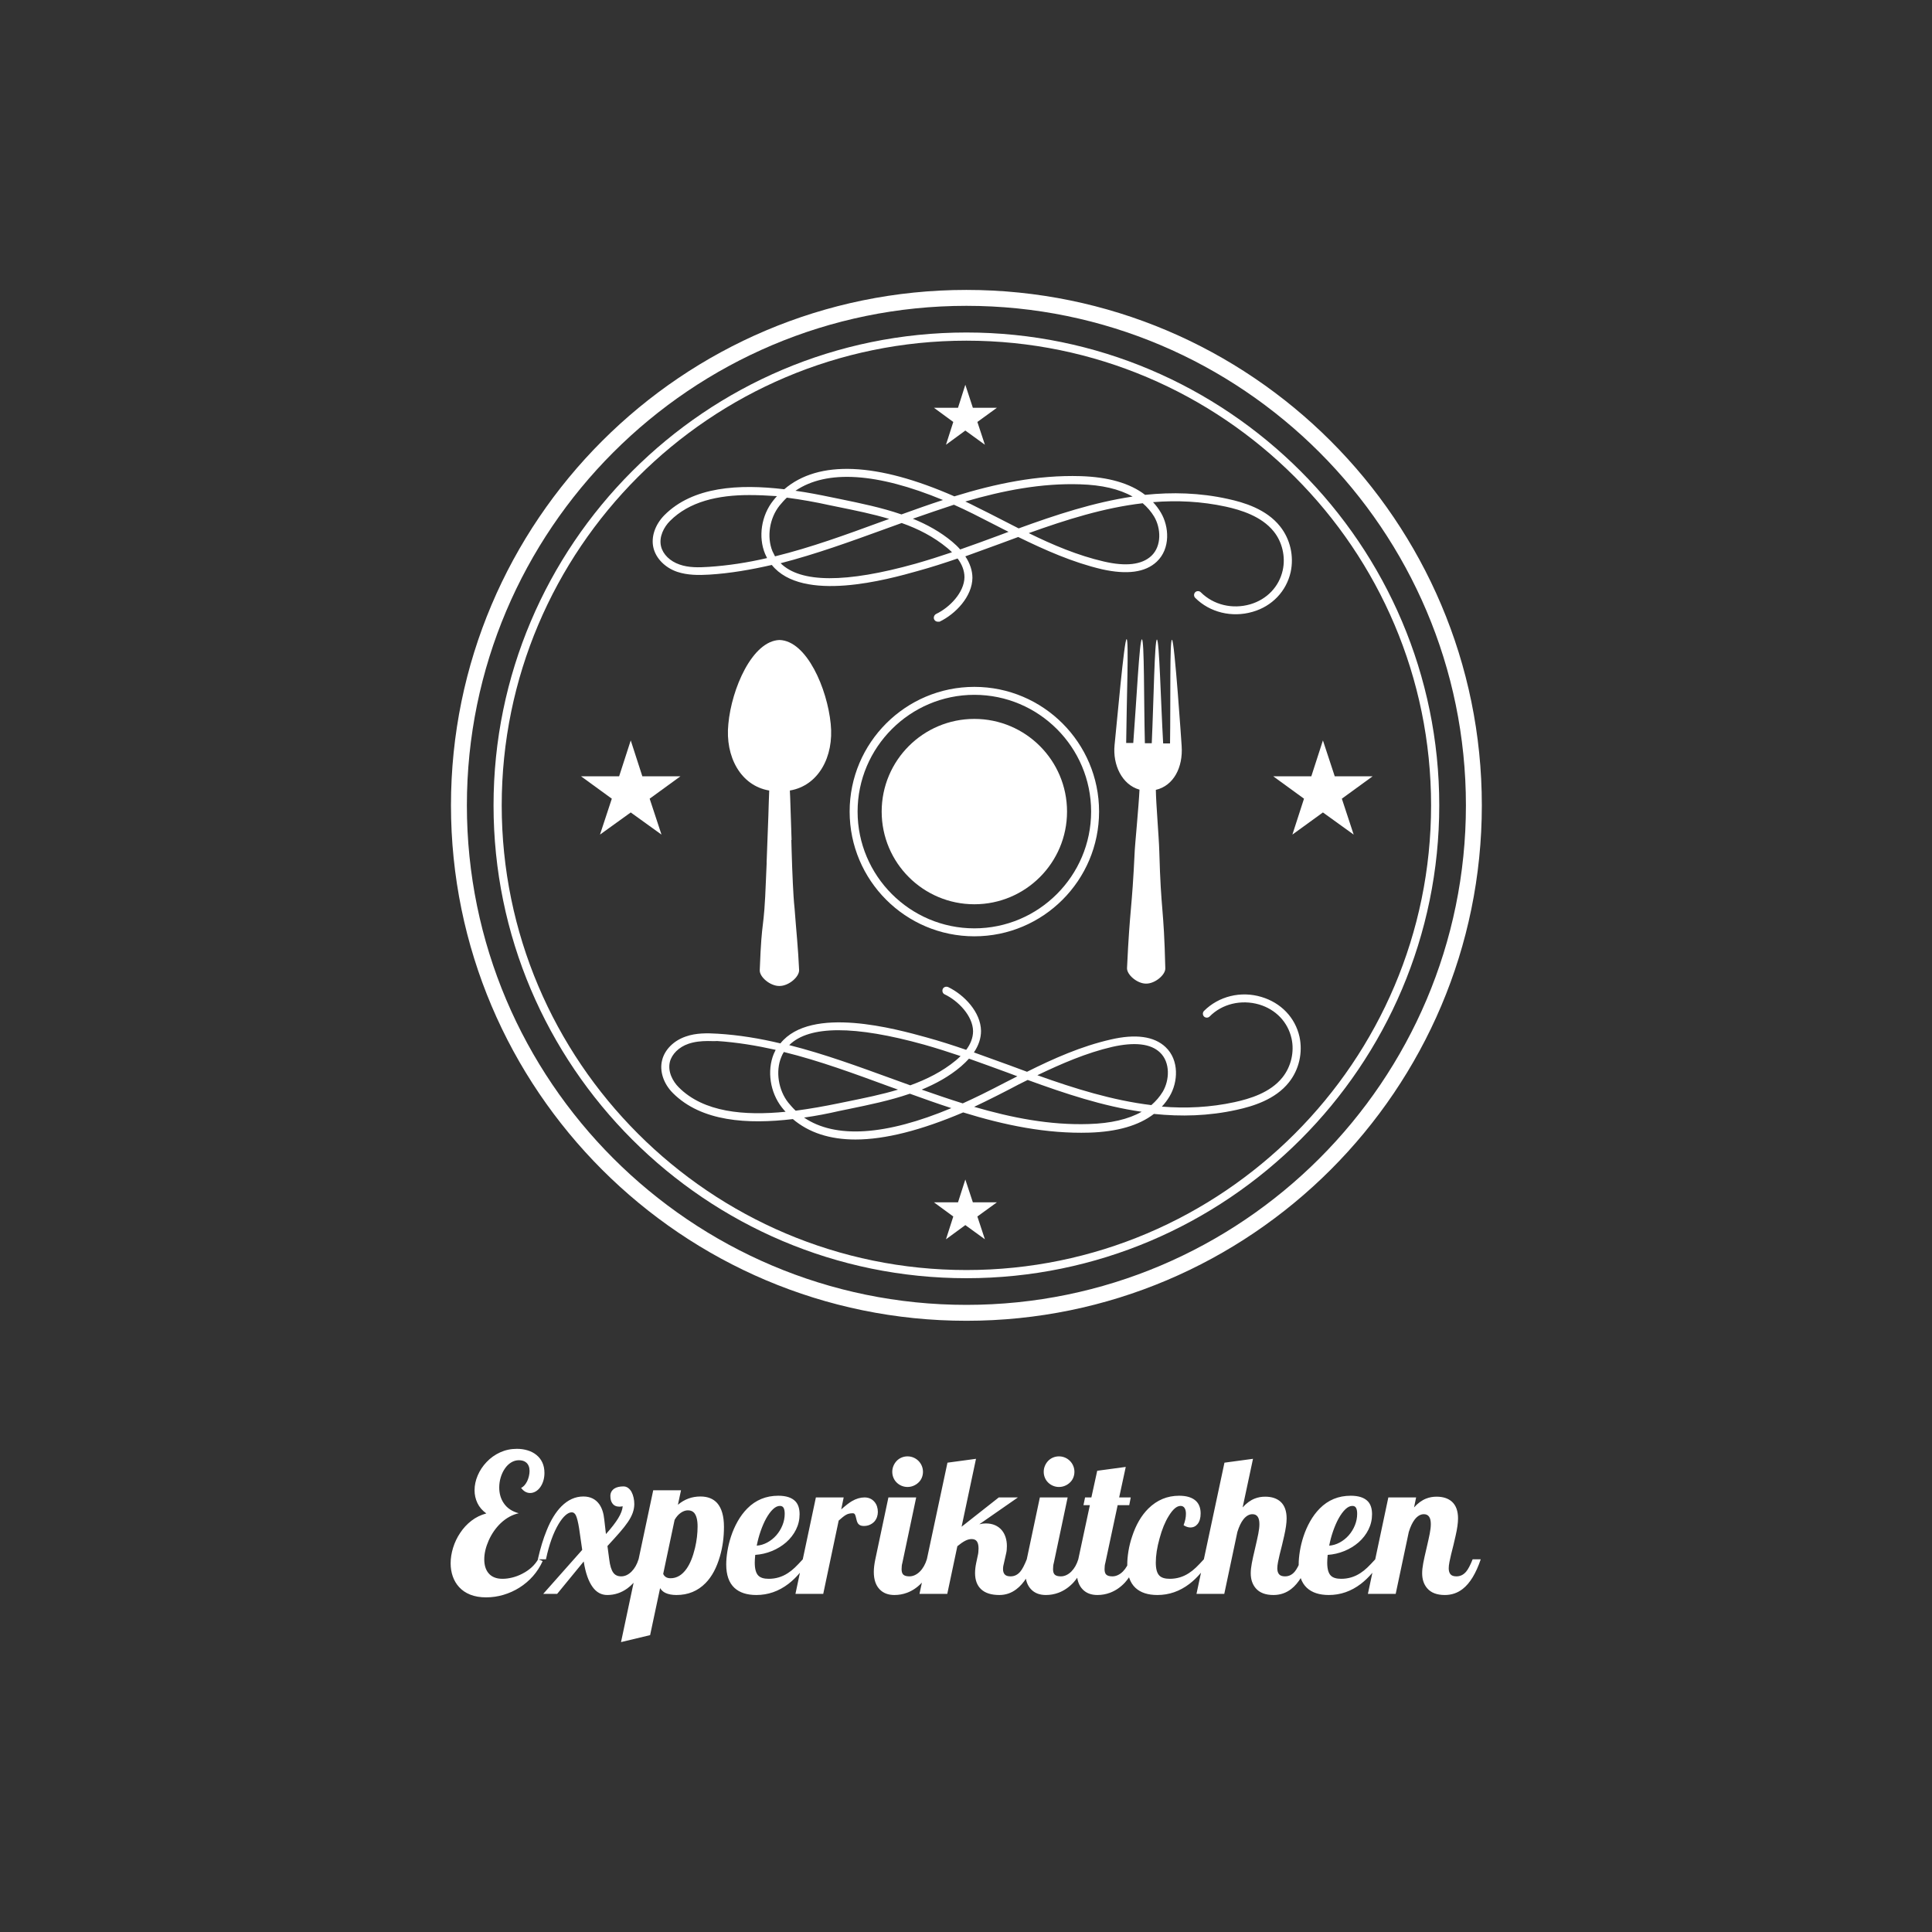 <svg width="1000" height="1000" viewBox="0 0 1000 1000" xmlns="http://www.w3.org/2000/svg"><rect x="0" y="0" width="1000" height="1000" fill="#333333" stroke="none"/><defs/><path fill="#ffffff" transform="matrix(1.113 0 0 1.113 -0.744 -1.159)" d="M 450.091 615.269 C 317.891 615.269 210.391 507.769 210.391 375.569 C 210.391 243.369 317.891 135.869 450.091 135.869 C 582.291 135.869 689.791 243.369 689.791 375.569 C 689.791 507.769 582.291 615.269 450.091 615.269 Z M 450.091 143.269 C 321.991 143.269 217.791 247.469 217.791 375.569 C 217.791 503.669 321.991 607.869 450.091 607.869 C 578.191 607.869 682.391 503.669 682.391 375.569 C 682.391 247.469 578.191 143.269 450.091 143.269 Z"/><path fill="#ffffff" transform="matrix(1.113 0 0 1.113 -0.744 -1.159)" d="M 450.091 595.469 C 328.891 595.469 230.191 496.869 230.191 375.569 C 230.191 254.369 328.791 155.669 450.091 155.669 C 571.291 155.669 669.991 254.269 669.991 375.569 C 669.991 496.769 571.291 595.469 450.091 595.469 Z M 450.091 159.469 C 330.891 159.469 233.991 256.469 233.991 375.569 C 233.991 494.669 330.991 591.669 450.091 591.669 C 569.191 591.669 666.191 494.669 666.191 375.569 C 666.191 256.469 569.291 159.469 450.091 159.469 Z"/><path fill="#ffffff" transform="matrix(1.113 0 0 1.113 -0.744 -1.159)" d="M 436.791 290.169 C 436.091 290.169 435.391 289.769 435.091 289.069 C 434.691 288.169 435.091 287.069 435.991 286.569 C 442.291 283.569 449.091 276.569 449.191 269.469 C 449.191 266.269 447.891 263.269 445.991 260.769 C 439.891 262.869 433.691 264.869 427.491 266.569 C 413.691 270.469 373.891 281.569 359.591 263.769 C 349.991 265.969 340.291 267.669 330.491 268.269 C 325.591 268.569 320.391 268.569 315.591 266.969 C 309.991 265.069 305.791 260.769 304.591 255.969 C 303.291 250.869 305.291 245.069 309.591 240.669 C 322.891 227.269 344.291 226.069 365.391 228.569 C 381.391 214.869 408.491 216.069 444.491 231.869 C 463.591 225.969 483.091 221.869 503.191 222.469 C 516.091 222.869 526.191 225.769 533.191 231.169 C 545.791 229.869 558.591 230.169 571.691 233.069 C 579.091 234.669 589.591 237.769 595.991 245.869 C 600.691 251.769 602.491 259.669 600.891 267.069 C 598.891 275.969 592.291 282.969 583.191 285.569 C 573.591 288.369 563.291 285.869 556.491 279.069 C 555.791 278.369 555.791 277.169 556.491 276.469 C 557.191 275.769 558.391 275.769 559.091 276.469 C 564.991 282.369 573.791 284.469 582.091 282.069 C 589.891 279.769 595.491 273.869 597.191 266.269 C 598.591 260.069 596.991 253.069 592.991 248.169 C 587.291 241.069 577.591 238.169 570.791 236.669 C 559.291 234.169 547.991 233.669 536.891 234.569 C 538.291 236.069 539.491 237.669 540.491 239.369 C 544.391 245.869 545.091 256.169 538.591 262.269 C 533.291 267.269 524.691 268.369 513.091 265.769 C 499.491 262.569 486.691 256.869 474.191 250.769 C 471.491 251.769 468.791 252.769 466.091 253.769 C 460.691 255.769 455.091 257.769 449.591 259.769 C 451.791 263.069 452.891 266.469 452.891 269.769 C 452.791 278.469 445.091 286.569 437.591 290.169 C 437.291 290.169 437.091 290.169 436.791 290.169 Z M 363.691 262.969 C 372.991 272.169 393.991 272.269 426.491 263.169 C 432.091 261.569 437.791 259.769 443.391 257.869 C 442.691 257.169 441.891 256.469 441.191 255.869 C 434.891 250.669 427.691 246.969 419.991 244.269 C 417.191 245.269 414.491 246.269 411.691 247.269 C 395.991 252.969 379.991 258.769 363.691 262.969 Z M 349.091 231.269 C 334.591 231.269 321.191 234.269 312.191 243.369 C 309.491 246.069 306.991 250.669 308.091 255.169 C 308.991 258.869 312.291 262.069 316.691 263.569 C 320.891 265.069 325.691 264.969 330.191 264.669 C 339.291 264.069 348.391 262.669 357.391 260.569 C 357.091 259.969 356.791 259.369 356.491 258.669 C 353.191 250.769 354.691 240.769 360.291 233.769 C 360.791 233.069 361.391 232.469 361.991 231.769 C 357.591 231.469 353.291 231.269 349.091 231.269 Z M 479.091 248.969 C 490.291 254.469 501.891 259.369 513.991 262.169 C 524.291 264.569 531.691 263.669 536.091 259.569 C 540.991 254.969 540.591 246.669 537.391 241.269 C 535.991 238.969 534.191 236.869 532.091 235.069 C 513.991 237.169 496.391 242.769 479.091 248.969 Z M 366.591 232.469 C 365.391 233.569 364.291 234.869 363.191 236.169 C 358.491 242.069 357.191 250.769 359.891 257.369 C 360.291 258.169 360.691 258.969 361.091 259.769 C 377.791 255.669 394.191 249.669 410.291 243.769 C 411.591 243.269 412.891 242.869 414.191 242.369 C 406.591 240.069 398.591 238.469 390.791 236.869 L 386.391 235.969 C 380.091 234.569 373.391 233.369 366.591 232.469 Z M 425.191 242.269 C 431.791 244.969 437.991 248.369 443.491 252.969 C 444.891 254.169 446.091 255.269 447.191 256.569 C 453.091 254.469 459.091 252.369 464.891 250.169 C 466.491 249.569 468.091 248.969 469.691 248.369 C 467.791 247.469 465.991 246.469 464.191 245.569 C 460.491 243.669 456.891 241.869 453.191 239.969 C 450.191 238.469 447.191 237.069 444.291 235.769 C 437.891 237.869 431.491 240.069 425.191 242.269 Z M 449.591 234.269 C 451.291 235.069 452.991 235.869 454.691 236.769 C 458.391 238.569 462.091 240.469 465.791 242.369 C 468.691 243.869 471.491 245.269 474.391 246.769 C 491.691 240.469 509.291 234.669 527.391 231.969 C 521.191 228.469 513.091 226.569 502.991 226.269 C 484.991 225.669 467.091 229.169 449.591 234.269 Z M 370.591 229.269 C 376.291 230.069 381.891 231.169 387.191 232.269 L 391.591 233.169 C 400.791 235.069 410.591 237.069 419.891 240.269 C 426.291 237.969 432.691 235.669 439.191 233.569 C 408.491 220.869 385.191 219.369 370.591 229.269 Z"/><path fill="#ffffff" transform="matrix(1.113 0 0 1.113 -0.744 -1.159)" d="M 398.491 530.969 C 386.591 530.969 376.791 527.769 369.391 521.469 C 348.291 523.969 326.891 522.669 313.591 509.369 C 309.191 504.969 307.291 499.069 308.591 494.069 C 309.791 489.169 313.991 484.969 319.591 483.069 C 324.391 481.369 329.591 481.469 334.491 481.769 C 344.291 482.369 353.991 483.969 363.591 486.269 C 377.891 468.469 417.691 479.669 431.491 483.469 C 437.691 485.169 443.891 487.169 449.991 489.269 C 451.891 486.769 453.191 483.769 453.191 480.569 C 453.091 473.469 446.291 466.469 439.991 463.469 C 439.091 463.069 438.691 461.969 439.091 460.969 C 439.491 460.069 440.591 459.669 441.591 460.069 C 449.091 463.669 456.791 471.769 456.891 480.469 C 456.891 483.869 455.791 487.169 453.591 490.469 C 459.191 492.469 464.691 494.469 470.191 496.469 C 472.891 497.469 475.591 498.469 478.291 499.469 C 490.691 493.269 503.591 487.569 517.191 484.469 C 528.791 481.769 537.391 482.969 542.691 487.969 C 549.191 494.069 548.491 504.369 544.591 510.869 C 543.591 512.569 542.391 514.169 540.991 515.669 C 552.091 516.569 563.391 516.069 574.891 513.569 C 581.691 512.069 591.391 509.269 597.091 502.069 C 601.091 497.069 602.691 490.169 601.291 483.969 C 599.591 476.369 593.991 470.469 586.191 468.169 C 577.891 465.769 568.991 467.869 563.191 473.769 C 562.491 474.469 561.291 474.469 560.591 473.769 C 559.891 473.069 559.891 471.869 560.591 471.169 C 567.391 464.369 577.691 461.769 587.291 464.669 C 596.391 467.369 602.991 474.269 604.991 483.169 C 606.591 490.569 604.791 498.469 600.091 504.369 C 593.691 512.469 583.091 515.569 575.791 517.169 C 562.691 520.069 549.891 520.369 537.291 519.069 C 530.291 524.469 520.191 527.369 507.291 527.769 C 487.291 528.369 467.691 524.269 448.591 518.369 C 429.091 526.669 412.291 530.969 398.491 530.969 Z M 374.591 520.769 C 389.191 530.669 412.491 529.169 443.091 516.369 C 436.591 514.269 430.191 511.969 423.791 509.669 C 414.491 512.869 404.691 514.869 395.491 516.769 L 391.091 517.669 C 385.891 518.869 380.291 519.969 374.591 520.769 Z M 453.691 515.769 C 471.191 520.869 488.991 524.369 507.091 523.769 C 517.191 523.469 525.391 521.569 531.591 518.069 C 513.491 515.469 495.891 509.569 478.591 503.269 C 475.691 504.669 472.791 506.169 469.991 507.669 C 466.291 509.569 462.591 511.469 458.891 513.269 C 457.091 514.169 455.391 514.969 453.691 515.769 Z M 329.891 485.169 C 326.791 485.169 323.691 485.469 320.791 486.469 C 316.391 487.969 313.091 491.269 312.191 494.869 C 311.091 499.469 313.591 503.969 316.291 506.669 C 327.891 518.369 346.891 519.969 365.991 518.069 C 365.391 517.469 364.891 516.769 364.291 516.069 C 358.791 509.069 357.291 499.069 360.491 491.169 C 360.791 490.569 361.091 489.869 361.391 489.269 C 352.391 487.269 343.391 485.769 334.191 485.169 C 332.791 485.269 331.291 485.169 329.891 485.169 Z M 365.191 490.269 C 364.691 491.069 364.291 491.869 363.991 492.669 C 361.291 499.169 362.591 507.969 367.291 513.869 C 368.391 515.169 369.491 516.469 370.691 517.569 C 377.491 516.669 384.191 515.469 390.491 514.169 L 394.891 513.269 C 402.691 511.669 410.691 510.069 418.291 507.769 C 416.991 507.269 415.691 506.869 414.391 506.369 C 398.291 500.469 381.891 494.369 365.191 490.269 Z M 483.091 501.069 C 500.391 507.269 517.991 512.769 536.091 514.969 C 538.191 513.169 539.991 511.069 541.391 508.769 C 544.591 503.369 544.991 495.069 540.091 490.469 C 535.791 486.369 528.291 485.569 517.991 487.869 C 505.891 490.669 494.391 495.669 483.091 501.069 Z M 429.291 507.769 C 435.591 509.969 441.991 512.169 448.391 514.169 C 451.291 512.869 454.191 511.469 457.291 509.969 C 460.991 508.169 464.591 506.269 468.291 504.369 C 470.091 503.469 471.991 502.469 473.791 501.569 C 472.191 500.969 470.591 500.369 468.991 499.769 C 463.191 497.669 457.291 495.469 451.291 493.369 C 450.191 494.569 448.991 495.769 447.591 496.969 C 442.091 501.669 435.791 505.069 429.291 507.769 Z M 367.691 487.069 C 383.991 491.169 399.991 497.069 415.691 502.769 C 418.491 503.769 421.191 504.769 423.991 505.769 C 431.691 502.969 438.891 499.369 445.191 494.169 C 445.891 493.569 446.691 492.869 447.391 492.169 C 441.791 490.269 436.091 488.469 430.491 486.869 C 398.091 477.869 376.991 477.869 367.691 487.069 Z"/><path fill="#ffffff" transform="matrix(1.113 0 0 1.113 -0.744 -1.159)" d="M 369.391 412.069 C 368.891 401.869 368.691 391.569 368.391 381.369 C 367.891 384.769 367.391 388.269 366.891 391.669 C 367.491 391.669 368.091 391.669 368.791 391.669 C 368.691 389.869 368.091 368.669 367.991 368.669 C 381.191 366.469 388.591 353.069 386.991 337.669 C 385.391 321.369 375.891 299.069 363.191 298.669 C 350.491 299.069 340.891 321.369 339.391 337.669 C 337.791 352.969 345.191 366.469 358.391 368.669 C 358.291 371.669 358.091 376.269 357.991 380.569 L 357.191 401.869 L 357.191 402.669 C 357.091 404.969 356.991 407.369 356.891 409.669 L 356.891 410.469 L 356.891 409.669 C 355.891 436.269 354.991 425.569 353.991 452.169 C 353.791 455.369 358.891 459.669 363.191 459.569 C 367.491 459.569 372.491 455.269 372.291 452.069 C 371.891 442.569 370.891 433.069 370.191 423.569 C 369.791 419.869 369.591 415.969 369.391 412.069 Z"/><path fill="#ffffff" transform="matrix(1.113 0 0 1.113 -0.744 -1.159)" d="M 545.691 298.569 C 544.591 298.569 545.091 327.169 544.791 346.769 L 541.591 346.769 C 540.491 327.069 539.791 298.469 538.691 298.469 C 537.591 298.469 537.191 327.069 536.291 346.669 L 533.091 346.669 C 532.591 326.969 532.891 298.369 531.691 298.369 C 530.591 298.369 529.191 326.969 527.691 346.569 L 524.391 346.569 C 524.591 326.869 525.691 298.369 524.591 298.269 C 523.491 298.269 520.091 337.169 518.991 347.569 C 518.091 356.669 522.391 365.969 530.591 368.269 C 530.291 375.169 528.291 396.369 528.391 396.369 C 526.991 425.869 526.191 421.669 524.791 451.169 C 524.591 454.269 529.491 458.469 533.591 458.469 C 537.791 458.569 542.691 454.369 542.591 451.369 C 541.891 421.969 540.591 426.169 539.791 396.769 C 539.591 389.869 538.291 375.169 538.191 368.369 C 546.391 366.469 550.891 357.969 550.191 347.969 C 549.491 337.469 550.191 347.969 550.191 347.969 C 550.191 347.869 546.891 298.569 545.691 298.569 Z"/><path fill="#ffffff" transform="matrix(1.113 0 0 1.113 -0.744 -1.159)" d="M 453.791 436.469 C 421.791 436.469 395.791 410.469 395.791 378.469 C 395.791 346.469 421.791 320.469 453.791 320.469 C 485.791 320.469 511.791 346.469 511.791 378.469 C 511.791 410.469 485.791 436.469 453.791 436.469 Z M 453.791 324.169 C 423.891 324.169 399.491 348.569 399.491 378.469 C 399.491 408.369 423.891 432.769 453.791 432.769 C 483.691 432.769 508.091 408.369 508.091 378.469 C 508.091 348.469 483.691 324.169 453.791 324.169 Z"/><path fill="#ffffff" transform="matrix(1.113 0 0 1.113 -0.744 -1.159)" d="M 496.891 378.469 C 496.891 402.272 477.594 421.569 453.791 421.569 C 429.987 421.569 410.691 402.272 410.691 378.469 C 410.691 354.665 429.987 335.369 453.791 335.369 C 477.594 335.369 496.891 354.665 496.891 378.469 Z"/><path fill="#ffffff" transform="matrix(1.113 0 0 1.113 -0.744 -1.159)" d="M 293.991 345.369 L 299.391 362.069 L 317.091 362.069 L 302.791 372.469 L 308.291 389.169 L 293.991 378.869 L 279.691 389.169 L 285.191 372.469 L 270.891 362.069 L 288.591 362.069 Z"/><path fill="#ffffff" transform="matrix(1.113 0 0 1.113 -0.744 -1.159)" d="M 615.891 345.369 L 621.391 362.069 L 638.991 362.069 L 624.691 372.469 L 630.191 389.169 L 615.891 378.869 L 601.691 389.169 L 607.091 372.469 L 592.791 362.069 L 610.491 362.069 Z"/><path fill="#ffffff" transform="matrix(1.113 0 0 1.113 -0.744 -1.159)" d="M 449.591 179.969 L 453.091 190.669 L 464.291 190.669 L 455.191 197.269 L 458.691 207.869 L 449.591 201.269 L 440.591 207.869 L 443.991 197.269 L 434.991 190.669 L 446.191 190.669 Z"/><path fill="#ffffff" transform="matrix(1.113 0 0 1.113 -0.744 -1.159)" d="M 449.591 549.569 L 453.091 560.169 L 464.291 560.169 L 455.191 566.769 L 458.691 577.369 L 449.591 570.769 L 440.591 577.369 L 443.991 566.769 L 434.991 560.169 L 446.191 560.169 Z"/><path id="text" fill="#ffffff" transform="matrix(1.04 0 0 1.04 -0.683 685.332)" d="M 234.731 134.682 C 232.481 133.791 230.622 132.534 229.153 130.909 C 227.747 129.377 226.692 127.596 225.989 125.565 C 225.286 123.534 224.934 121.377 224.934 119.096 C 224.934 116.565 225.34 113.979 226.153 111.338 C 226.965 108.698 228.137 106.237 229.669 103.955 C 231.231 101.58 233.114 99.549 235.317 97.862 C 237.52 96.174 239.981 94.971 242.7 94.252 C 240.7 92.815 239.223 91.096 238.27 89.096 C 237.317 87.096 236.84 84.971 236.84 82.721 C 236.84 80.252 237.364 77.791 238.411 75.338 C 239.458 72.885 240.919 70.674 242.794 68.705 C 244.731 66.643 246.989 65.026 249.567 63.854 C 252.145 62.682 254.919 62.096 257.887 62.096 C 259.794 62.096 261.59 62.354 263.278 62.869 C 264.965 63.385 266.419 64.143 267.637 65.143 C 268.919 66.174 269.903 67.44 270.59 68.94 C 271.278 70.44 271.622 72.159 271.622 74.096 C 271.622 75.502 271.434 76.815 271.059 78.034 C 270.684 79.252 270.169 80.315 269.512 81.221 C 268.856 82.127 268.09 82.83 267.215 83.33 C 266.34 83.83 265.434 84.08 264.497 84.08 C 262.747 84.08 261.247 83.221 259.997 81.502 C 260.528 81.315 261.059 80.932 261.59 80.354 C 262.122 79.776 262.59 79.08 262.997 78.268 C 263.372 77.487 263.669 76.643 263.887 75.737 C 264.106 74.83 264.215 73.955 264.215 73.112 C 264.215 71.299 263.669 69.909 262.575 68.94 C 261.669 68.159 260.45 67.768 258.919 67.768 C 257.544 67.768 256.247 68.143 255.028 68.893 C 253.809 69.643 252.762 70.674 251.887 71.987 C 251.012 73.268 250.333 74.721 249.848 76.346 C 249.364 77.971 249.122 79.627 249.122 81.315 C 249.122 84.346 249.872 86.955 251.372 89.143 C 252.997 91.58 255.481 93.252 258.825 94.159 C 255.575 94.877 252.575 96.534 249.825 99.127 C 247.356 101.502 245.372 104.362 243.872 107.705 C 242.403 111.049 241.669 114.174 241.669 117.08 C 241.669 119.987 242.372 122.284 243.778 123.971 C 245.34 125.846 247.669 126.784 250.762 126.784 C 252.294 126.784 253.911 126.573 255.614 126.151 C 257.317 125.729 258.95 125.112 260.512 124.299 C 264.137 122.455 266.809 120.018 268.528 116.987 L 270.731 117.971 C 268.2 123.502 264.34 127.909 259.153 131.19 C 256.653 132.752 253.997 133.948 251.184 134.776 C 248.372 135.604 245.512 136.018 242.606 136.018 C 239.606 136.018 236.981 135.573 234.731 134.682 Z M 295.622 130.909 C 293.528 128.034 292.044 123.784 291.169 118.159 L 277.95 134.284 L 271.012 134.284 L 290.419 112.393 L 288.872 101.659 C 288.372 98.565 287.84 96.424 287.278 95.237 C 286.778 94.205 286.09 93.69 285.215 93.69 C 284.247 93.69 283.208 94.174 282.098 95.143 C 280.989 96.112 279.856 97.549 278.7 99.455 C 276.044 103.862 273.934 109.737 272.372 117.08 L 268.34 117.08 C 269.59 111.549 271.059 106.737 272.747 102.643 C 274.778 97.58 277.215 93.612 280.059 90.737 C 283.34 87.455 286.981 85.815 290.981 85.815 C 294.419 85.815 297.059 87.096 298.903 89.659 C 300.247 91.565 301.075 94.08 301.387 97.205 L 302.231 104.518 C 304.95 101.487 306.981 98.869 308.325 96.666 C 309.669 94.463 310.419 92.471 310.575 90.69 C 309.95 90.815 309.403 90.877 308.934 90.877 C 307.372 90.877 306.215 90.346 305.465 89.284 C 304.778 88.409 304.434 87.159 304.434 85.534 C 304.434 84.002 305.09 82.784 306.403 81.877 C 307.528 81.159 309.044 80.799 310.95 80.799 C 311.794 80.799 312.559 81.049 313.247 81.549 C 313.934 82.049 314.512 82.721 314.981 83.565 C 315.419 84.409 315.754 85.354 315.989 86.401 C 316.223 87.448 316.34 88.502 316.34 89.565 C 316.34 91.034 316.075 92.51 315.544 93.994 C 315.012 95.479 314.184 97.034 313.059 98.659 C 312.028 100.159 310.739 101.799 309.192 103.58 C 307.645 105.362 305.575 107.659 302.981 110.471 L 303.872 117.174 C 304.247 120.237 304.919 122.424 305.887 123.737 C 306.762 124.955 308.075 125.565 309.825 125.565 C 311.669 125.565 313.387 124.768 314.981 123.174 C 316.512 121.643 317.669 119.612 318.45 117.08 L 322.481 117.08 C 320.169 123.768 316.965 128.596 312.872 131.565 C 309.84 133.752 306.512 134.846 302.887 134.846 C 299.95 134.846 297.528 133.534 295.622 130.909 Z M 325.762 82.721 L 339.59 82.721 L 338.044 89.94 C 341.294 87.19 345.028 85.815 349.247 85.815 C 352.84 85.815 355.622 86.909 357.59 89.096 C 359.84 91.659 360.965 95.612 360.965 100.955 C 360.965 106.112 360.309 110.955 358.997 115.487 C 357.34 121.268 354.934 125.752 351.778 128.94 C 347.903 132.877 343.09 134.846 337.34 134.846 C 335.122 134.846 333.294 134.502 331.856 133.815 C 330.762 133.315 329.872 132.518 329.184 131.424 L 324.215 154.815 L 309.731 158.284 L 325.762 82.721 Z M 342.356 121.768 C 344.106 119.299 345.512 115.83 346.575 111.362 C 347.419 107.768 347.84 104.205 347.84 100.674 C 347.84 97.518 347.262 95.268 346.106 93.924 C 345.356 93.112 344.325 92.705 343.012 92.705 C 341.856 92.705 340.684 93.112 339.497 93.924 C 338.309 94.737 337.278 95.909 336.403 97.44 L 330.731 124.299 C 330.95 124.924 331.364 125.448 331.973 125.869 C 332.583 126.291 333.387 126.502 334.387 126.502 C 337.481 126.502 340.137 124.924 342.356 121.768 Z M 366.169 131.284 C 363.45 128.752 362.09 124.862 362.09 119.612 C 362.09 117.643 362.286 115.455 362.676 113.049 C 363.067 110.643 363.653 108.237 364.434 105.83 C 365.309 103.143 366.426 100.596 367.786 98.19 C 369.145 95.784 370.731 93.659 372.544 91.815 C 376.731 87.565 381.887 85.44 388.012 85.44 C 391.919 85.44 394.762 86.377 396.544 88.252 C 397.919 89.721 398.606 91.846 398.606 94.627 C 398.606 97.346 398.012 99.901 396.825 102.291 C 395.637 104.682 393.997 106.799 391.903 108.643 C 389.809 110.455 387.434 111.901 384.778 112.979 C 382.122 114.057 379.372 114.69 376.528 114.877 C 376.372 116.502 376.294 117.784 376.294 118.721 C 376.294 121.846 376.887 124.002 378.075 125.19 C 379.106 126.252 380.825 126.784 383.231 126.784 C 386.7 126.784 389.872 125.846 392.747 123.971 C 393.965 123.19 395.137 122.26 396.262 121.182 C 397.387 120.104 398.7 118.737 400.2 117.08 L 403.481 117.08 C 400.45 122.205 396.965 126.284 393.028 129.315 C 388.184 133.002 382.872 134.846 377.09 134.846 C 372.372 134.846 368.731 133.659 366.169 131.284 Z M 382.481 108.737 C 384.169 107.83 385.669 106.643 386.981 105.174 C 388.294 103.674 389.325 101.994 390.075 100.135 C 390.825 98.276 391.2 96.377 391.2 94.44 C 391.2 93.159 391.02 92.182 390.661 91.51 C 390.301 90.838 389.684 90.502 388.809 90.502 C 387.653 90.502 386.489 91.065 385.317 92.19 C 384.145 93.315 383.012 94.862 381.919 96.83 C 380.919 98.674 380.012 100.768 379.2 103.112 C 378.387 105.455 377.747 107.846 377.278 110.284 C 379.059 110.159 380.794 109.643 382.481 108.737 Z M 406.715 86.284 L 420.544 86.284 L 419.325 92.237 C 421.512 90.299 423.294 88.924 424.669 88.112 C 426.794 86.893 428.872 86.284 430.903 86.284 C 432.965 86.284 434.622 87.018 435.872 88.487 C 436.434 89.143 436.856 89.901 437.137 90.76 C 437.419 91.619 437.559 92.534 437.559 93.502 C 437.559 94.377 437.419 95.221 437.137 96.034 C 436.856 96.846 436.434 97.58 435.872 98.237 C 435.247 98.924 434.489 99.471 433.598 99.877 C 432.708 100.284 431.715 100.487 430.622 100.487 C 429.778 100.487 429.106 100.346 428.606 100.065 C 428.106 99.784 427.715 99.377 427.434 98.846 C 427.184 98.315 427.012 97.799 426.919 97.299 C 426.637 95.955 426.356 95.065 426.075 94.627 C 425.856 94.315 425.512 94.159 425.044 94.159 C 423.7 94.159 422.559 94.44 421.622 95.002 C 420.684 95.565 419.497 96.502 418.059 97.815 L 410.372 134.284 L 396.544 134.284 L 406.715 86.284 Z M 449.372 80.494 C 448.434 80.104 447.622 79.565 446.934 78.877 C 446.247 78.221 445.708 77.424 445.317 76.487 C 444.926 75.549 444.731 74.565 444.731 73.534 C 444.731 72.502 444.926 71.518 445.317 70.58 C 445.708 69.643 446.247 68.815 446.934 68.096 C 447.622 67.377 448.434 66.823 449.372 66.432 C 450.309 66.041 451.294 65.846 452.325 65.846 C 453.356 65.846 454.34 66.041 455.278 66.432 C 456.215 66.823 457.044 67.377 457.762 68.096 C 458.481 68.815 459.036 69.643 459.426 70.58 C 459.817 71.518 460.012 72.502 460.012 73.534 C 460.012 74.565 459.817 75.549 459.426 76.487 C 459.036 77.424 458.481 78.221 457.762 78.877 C 457.044 79.565 456.215 80.104 455.278 80.494 C 454.34 80.885 453.356 81.08 452.325 81.08 C 451.294 81.08 450.309 80.885 449.372 80.494 Z M 438.544 132.127 C 436.544 130.127 435.544 127.205 435.544 123.362 C 435.544 121.549 435.794 119.455 436.294 117.08 L 442.809 86.284 L 456.637 86.284 L 449.747 118.909 C 449.497 119.721 449.372 120.752 449.372 122.002 C 449.372 123.315 449.676 124.237 450.286 124.768 C 450.895 125.299 451.887 125.565 453.262 125.565 C 454.2 125.565 455.114 125.354 456.004 124.932 C 456.895 124.51 457.715 123.924 458.465 123.174 C 459.997 121.643 461.153 119.612 461.934 117.08 L 465.965 117.08 C 464.247 121.924 462.09 125.784 459.497 128.659 C 457.309 131.002 454.84 132.69 452.09 133.721 C 450.09 134.471 447.997 134.846 445.809 134.846 C 442.747 134.846 440.325 133.94 438.544 132.127 Z M 489.004 132.034 C 486.958 130.159 485.934 127.455 485.934 123.924 C 485.934 122.393 486.122 120.721 486.497 118.909 L 487.294 115.159 C 487.544 114.19 487.669 113.018 487.669 111.643 C 487.669 110.143 487.403 108.994 486.872 108.198 C 486.34 107.401 485.45 107.002 484.2 107.002 C 483.169 107.002 482.09 107.299 480.965 107.893 C 479.84 108.487 478.559 109.377 477.122 110.565 L 472.106 134.284 L 458.278 134.284 L 472.2 68.987 L 486.403 67.065 L 479.231 100.862 L 497.747 86.284 L 507.262 86.284 L 488.044 99.643 C 489.137 99.362 490.2 99.221 491.231 99.221 C 492.981 99.221 494.52 99.51 495.848 100.088 C 497.176 100.666 498.294 101.487 499.2 102.549 C 500.044 103.549 500.684 104.729 501.122 106.088 C 501.559 107.448 501.778 108.909 501.778 110.471 C 501.778 111.94 501.653 113.159 501.403 114.127 L 500.325 118.909 C 500.012 119.94 499.856 120.971 499.856 122.002 C 499.856 123.096 500.137 123.963 500.7 124.604 C 501.262 125.244 502.231 125.565 503.606 125.565 C 505.512 125.565 507.122 124.784 508.434 123.221 C 509.434 122.034 510.512 119.987 511.669 117.08 L 515.7 117.08 C 513.356 124.174 510.278 129.143 506.465 131.987 C 503.965 133.893 501.153 134.846 498.028 134.846 C 494.059 134.846 491.051 133.909 489.004 132.034 Z M 524.747 80.494 C 523.809 80.104 522.997 79.565 522.309 78.877 C 521.622 78.221 521.083 77.424 520.692 76.487 C 520.301 75.549 520.106 74.565 520.106 73.534 C 520.106 72.502 520.301 71.518 520.692 70.58 C 521.083 69.643 521.622 68.815 522.309 68.096 C 522.997 67.377 523.809 66.823 524.747 66.432 C 525.684 66.041 526.669 65.846 527.7 65.846 C 528.731 65.846 529.715 66.041 530.653 66.432 C 531.59 66.823 532.419 67.377 533.137 68.096 C 533.856 68.815 534.411 69.643 534.801 70.58 C 535.192 71.518 535.387 72.502 535.387 73.534 C 535.387 74.565 535.192 75.549 534.801 76.487 C 534.411 77.424 533.856 78.221 533.137 78.877 C 532.419 79.565 531.59 80.104 530.653 80.494 C 529.715 80.885 528.731 81.08 527.7 81.08 C 526.669 81.08 525.684 80.885 524.747 80.494 Z M 513.919 132.127 C 511.919 130.127 510.919 127.205 510.919 123.362 C 510.919 121.549 511.169 119.455 511.669 117.08 L 518.184 86.284 L 532.012 86.284 L 525.122 118.909 C 524.872 119.721 524.747 120.752 524.747 122.002 C 524.747 123.315 525.051 124.237 525.661 124.768 C 526.27 125.299 527.262 125.565 528.637 125.565 C 529.575 125.565 530.489 125.354 531.379 124.932 C 532.27 124.51 533.09 123.924 533.84 123.174 C 535.372 121.643 536.528 119.612 537.309 117.08 L 541.34 117.08 C 539.622 121.924 537.465 125.784 534.872 128.659 C 532.684 131.002 530.215 132.69 527.465 133.721 C 525.465 134.471 523.372 134.846 521.184 134.846 C 518.122 134.846 515.7 133.94 513.919 132.127 Z M 539.559 132.127 C 537.559 130.127 536.559 127.205 536.559 123.362 C 536.559 121.549 536.809 119.455 537.309 117.08 L 543.075 90.127 L 539.887 90.127 L 540.684 86.284 L 543.825 86.284 L 546.731 73.018 L 560.934 71.096 L 557.653 86.284 L 563.419 86.284 L 562.669 90.127 L 556.903 90.127 L 550.762 118.909 C 550.512 119.721 550.387 120.752 550.387 122.002 C 550.387 123.315 550.692 124.237 551.301 124.768 C 551.911 125.299 552.903 125.565 554.278 125.565 C 555.215 125.565 556.129 125.354 557.02 124.932 C 557.911 124.51 558.731 123.924 559.481 123.174 C 561.012 121.643 562.169 119.612 562.95 117.08 L 566.981 117.08 C 565.262 121.924 563.106 125.784 560.512 128.659 C 558.325 131.002 555.856 132.69 553.106 133.721 C 551.106 134.471 549.012 134.846 546.825 134.846 C 543.762 134.846 541.34 133.94 539.559 132.127 Z M 565.762 131.284 C 563.044 128.752 561.684 124.862 561.684 119.612 C 561.684 117.643 561.879 115.448 562.27 113.026 C 562.661 110.604 563.262 108.19 564.075 105.784 C 565.981 99.94 568.684 95.284 572.184 91.815 C 576.497 87.565 581.606 85.44 587.512 85.44 C 591.356 85.44 594.2 86.362 596.044 88.205 C 597.481 89.674 598.2 91.69 598.2 94.252 C 598.2 96.502 597.7 98.252 596.7 99.502 C 595.762 100.659 594.559 101.237 593.09 101.237 C 592.028 101.237 590.903 100.862 589.715 100.112 C 590.497 98.08 590.887 96.19 590.887 94.44 C 590.887 93.221 590.661 92.26 590.208 91.557 C 589.754 90.854 589.09 90.502 588.215 90.502 C 586.34 90.502 584.387 92.159 582.356 95.471 C 580.512 98.409 578.981 102.143 577.762 106.674 C 576.512 111.112 575.887 115.127 575.887 118.721 C 575.887 121.846 576.481 124.002 577.669 125.19 C 578.7 126.252 580.419 126.784 582.825 126.784 C 586.294 126.784 589.465 125.846 592.34 123.971 C 593.559 123.19 594.731 122.26 595.856 121.182 C 596.981 120.104 598.294 118.737 599.794 117.08 L 603.075 117.08 C 600.044 122.205 596.559 126.284 592.622 129.315 C 587.778 133.002 582.465 134.846 576.684 134.846 C 571.965 134.846 568.325 133.659 565.762 131.284 Z M 625.622 131.471 C 623.965 129.534 623.137 127.049 623.137 124.018 C 623.137 122.58 623.317 120.909 623.676 119.002 C 624.036 117.096 624.575 114.643 625.294 111.643 C 626.012 108.58 626.551 106.135 626.911 104.307 C 627.27 102.479 627.45 100.893 627.45 99.549 C 627.45 96.268 626.294 94.627 623.981 94.627 C 622.356 94.627 620.856 95.487 619.481 97.205 C 618.325 98.674 617.325 100.768 616.481 103.487 L 609.965 134.284 L 596.137 134.284 L 610.059 68.987 L 624.262 67.065 L 619.106 91.252 C 620.981 89.159 622.997 87.69 625.153 86.846 C 626.747 86.221 628.465 85.909 630.309 85.909 C 633.559 85.909 636.122 86.752 637.997 88.44 C 639.997 90.284 640.997 93.049 640.997 96.737 C 640.997 98.955 640.59 101.846 639.778 105.409 C 639.559 106.44 639.2 107.987 638.7 110.049 C 637.794 113.518 637.137 116.284 636.731 118.346 C 636.481 119.659 636.356 120.721 636.356 121.534 C 636.356 122.815 636.645 123.807 637.223 124.51 C 637.801 125.213 638.794 125.565 640.2 125.565 C 642.106 125.565 643.715 124.784 645.028 123.221 C 646.028 122.034 647.106 119.987 648.262 117.08 L 652.294 117.08 C 649.919 124.112 646.919 129.034 643.294 131.846 C 640.731 133.846 637.778 134.846 634.434 134.846 C 630.465 134.846 627.528 133.721 625.622 131.471 Z M 651.075 131.284 C 648.356 128.752 646.997 124.862 646.997 119.612 C 646.997 117.643 647.192 115.455 647.583 113.049 C 647.973 110.643 648.559 108.237 649.34 105.83 C 650.215 103.143 651.333 100.596 652.692 98.19 C 654.051 95.784 655.637 93.659 657.45 91.815 C 661.637 87.565 666.794 85.44 672.919 85.44 C 676.825 85.44 679.669 86.377 681.45 88.252 C 682.825 89.721 683.512 91.846 683.512 94.627 C 683.512 97.346 682.919 99.901 681.731 102.291 C 680.544 104.682 678.903 106.799 676.809 108.643 C 674.715 110.455 672.34 111.901 669.684 112.979 C 667.028 114.057 664.278 114.69 661.434 114.877 C 661.278 116.502 661.2 117.784 661.2 118.721 C 661.2 121.846 661.794 124.002 662.981 125.19 C 664.012 126.252 665.731 126.784 668.137 126.784 C 671.606 126.784 674.778 125.846 677.653 123.971 C 678.872 123.19 680.044 122.26 681.169 121.182 C 682.294 120.104 683.606 118.737 685.106 117.08 L 688.387 117.08 C 685.356 122.205 681.872 126.284 677.934 129.315 C 673.09 133.002 667.778 134.846 661.997 134.846 C 657.278 134.846 653.637 133.659 651.075 131.284 Z M 667.387 108.737 C 669.075 107.83 670.575 106.643 671.887 105.174 C 673.2 103.674 674.231 101.994 674.981 100.135 C 675.731 98.276 676.106 96.377 676.106 94.44 C 676.106 93.159 675.926 92.182 675.567 91.51 C 675.208 90.838 674.59 90.502 673.715 90.502 C 672.559 90.502 671.395 91.065 670.223 92.19 C 669.051 93.315 667.919 94.862 666.825 96.83 C 665.825 98.674 664.919 100.768 664.106 103.112 C 663.294 105.455 662.653 107.846 662.184 110.284 C 663.965 110.159 665.7 109.643 667.387 108.737 Z M 710.934 131.471 C 709.278 129.534 708.45 127.049 708.45 124.018 C 708.45 122.58 708.629 120.909 708.989 119.002 C 709.348 117.096 709.887 114.643 710.606 111.643 C 711.325 108.58 711.864 106.135 712.223 104.307 C 712.583 102.479 712.762 100.893 712.762 99.549 C 712.762 96.268 711.606 94.627 709.294 94.627 C 707.669 94.627 706.169 95.487 704.794 97.205 C 703.637 98.674 702.637 100.768 701.794 103.487 L 695.278 134.284 L 681.45 134.284 L 691.622 86.284 L 705.45 86.284 L 704.419 91.252 C 706.294 89.159 708.309 87.69 710.465 86.846 C 712.059 86.221 713.778 85.909 715.622 85.909 C 718.872 85.909 721.434 86.752 723.309 88.44 C 725.309 90.284 726.309 93.049 726.309 96.737 C 726.309 98.955 725.903 101.846 725.09 105.409 C 724.872 106.44 724.512 107.987 724.012 110.049 C 723.106 113.518 722.45 116.284 722.044 118.346 C 721.794 119.659 721.669 120.721 721.669 121.534 C 721.669 122.815 721.958 123.807 722.536 124.51 C 723.114 125.213 724.106 125.565 725.512 125.565 C 727.419 125.565 729.028 124.784 730.34 123.221 C 731.34 122.034 732.419 119.987 733.575 117.08 L 737.606 117.08 C 735.231 124.112 732.231 129.034 728.606 131.846 C 726.044 133.846 723.09 134.846 719.747 134.846 C 715.778 134.846 712.84 133.721 710.934 131.471 Z"/></svg>